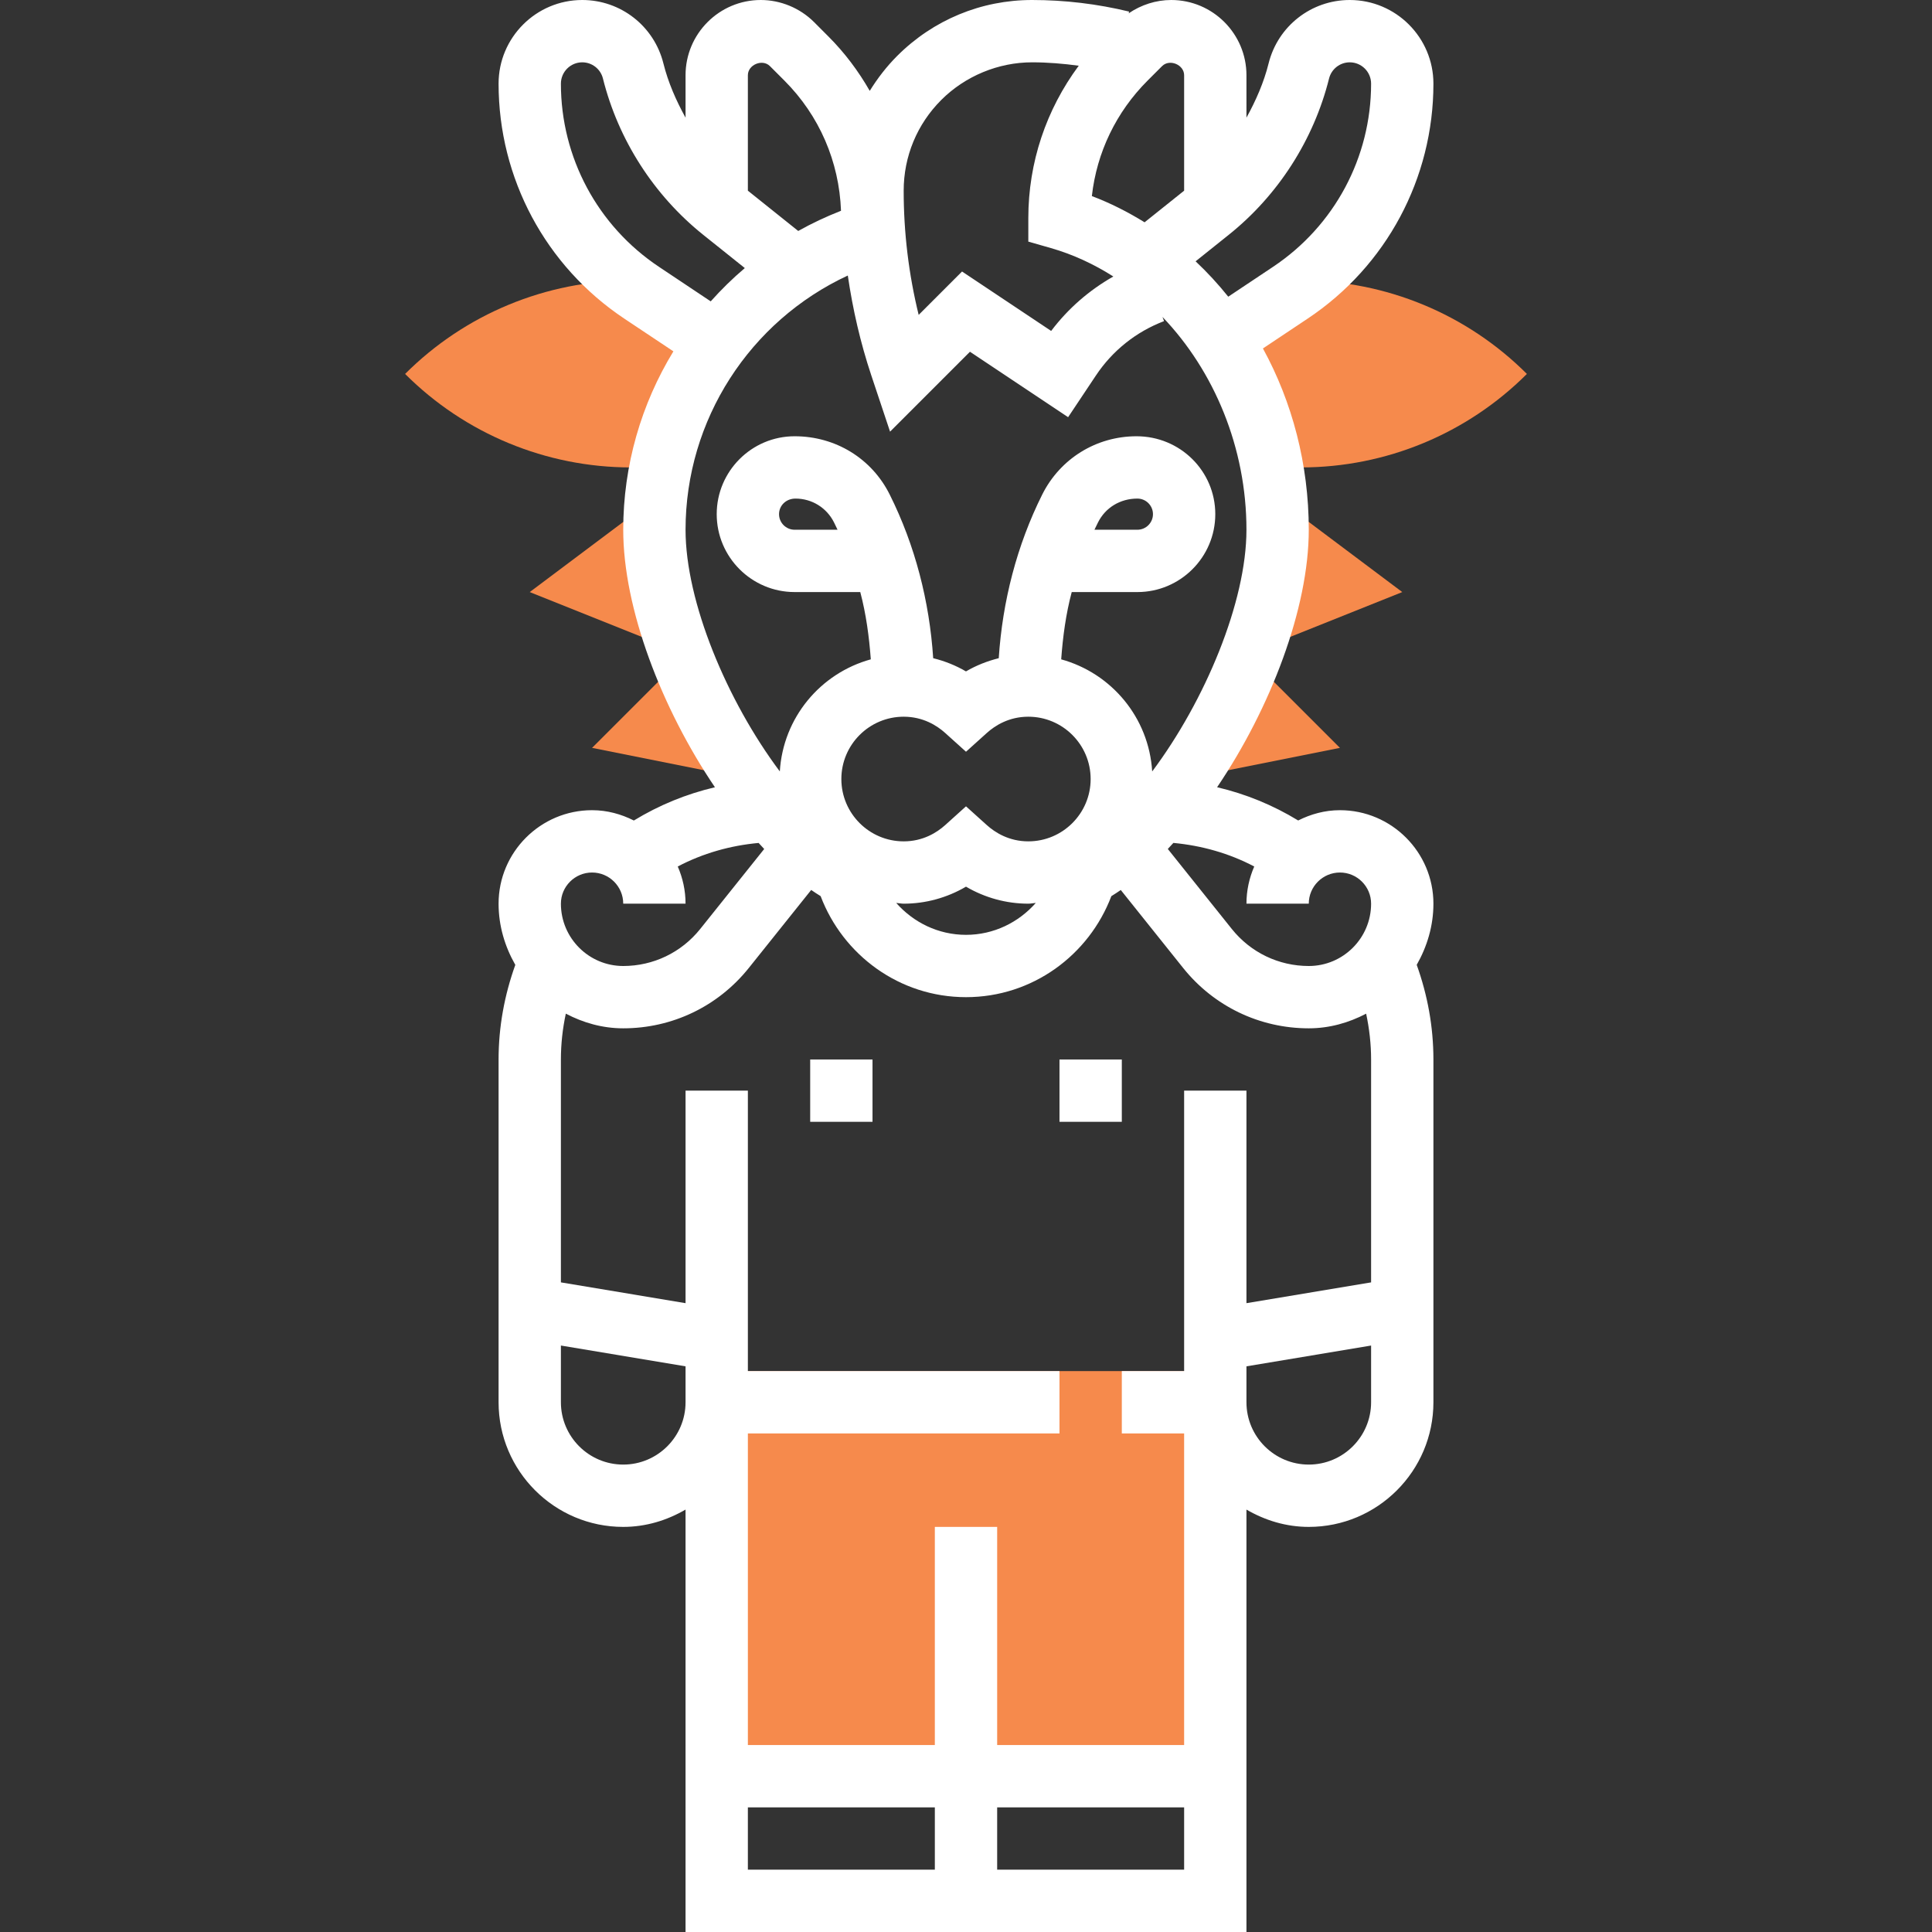 <?xml version="1.0" encoding="iso-8859-1"?>
<!-- Generator: Adobe Illustrator 19.0.0, SVG Export Plug-In . SVG Version: 6.00 Build 0)  -->
<svg xmlns="http://www.w3.org/2000/svg" xmlns:xlink="http://www.w3.org/1999/xlink" version="1.1" id="Capa_1" x="0px" y="0px" viewBox="0 0 496 496" style="enable-background:new 0 0 496 496;" xml:space="preserve">
<rect x="0" y="0" width="496" height="496" fill="#333333" stroke="none"/>
<g>
	<path style="fill:#f68a4c;" d="M161.944,72c-21.728,0-42.576,8.632-57.944,24c15.368,15.368,36.208,24,57.944,24H168l16-32   L161.944,72z"/>
	<polygon style="fill:#f68a4c;" points="136,152 176,168 168,128  "/>
	<polygon style="fill:#f68a4c;" points="192,200 176,168 152,192  "/>
	<rect x="184" y="352" style="fill:#f68a4c;" width="128" height="104"/>
	<path style="fill:#f68a4c;" d="M334.056,72L312,88l16,32h6.056c21.728,0,42.576-8.632,57.944-24   C376.632,80.632,355.792,72,334.056,72z"/>
	<polygon style="fill:#f68a4c;" points="328,128 320,168 360,152  "/>
	<polygon style="fill:#f68a4c;" points="320,168 304,200 344,192  "/>
</g>
<g>
	<path style="fill:#fff;" d="M344,208c-3.872,0-7.48,1.008-10.72,2.64c-6.496-3.96-13.48-6.816-20.816-8.536   C326.16,181.856,336,156.208,336,136c0-16.84-4.256-32.816-11.768-46.544l11.48-7.656C355.928,68.336,368,45.784,368,21.48   C368,9.632,358.368,0,346.52,0c-9.872,0-18.44,6.688-20.832,16.272c-1.224,4.904-3.256,9.528-5.688,13.936V19.312   C320,8.664,311.336,0,300.688,0c-3.896,0-7.72,1.232-10.928,3.424l0.112-0.448C281.728,1,273.344,0,264.968,0   c-13.072,0-25.368,5.096-34.624,14.344c-2.736,2.736-5.064,5.768-7.056,8.984c-2.88-5.032-6.392-9.744-10.6-13.952l-3.72-3.728   C205.368,2.064,200.392,0,195.312,0C184.664,0,176,8.664,176,19.312v10.896c-2.432-4.408-4.464-9.032-5.688-13.936   C167.92,6.688,159.344,0,149.48,0C137.632,0,128,9.632,128,21.48c0,24.304,12.072,46.856,32.288,60.328L172.88,90.2   C164.648,103.696,160,119.448,160,136c0,20.208,9.84,45.856,23.544,66.112c-7.336,1.72-14.32,4.576-20.816,8.536   C159.48,209.008,155.872,208,152,208c-13.232,0-24,10.768-24,24c0,5.736,1.64,11.056,4.296,15.712   C129.504,255.488,128,263.624,128,272v88c0,17.648,14.352,32,32,32c5.856,0,11.272-1.696,16-4.448V496h144V387.552   c4.728,2.752,10.144,4.448,16,4.448c17.648,0,32-14.352,32-32v-88c0-8.368-1.496-16.512-4.288-24.296   C366.36,243.04,368,237.736,368,232C368,218.768,357.232,208,344,208z M352,272v57.224l-32,5.336V280h-16v64v8h-16v16h16v80h-48   v-56h-16v56h-48v-80h80v-16h-80v-8v-64h-16v54.56l-32-5.336V272c0-4,0.44-7.928,1.264-11.768C149.696,262.56,154.656,264,160,264   c12.608,0,24.36-5.648,32.24-15.496l16.016-20.024c0.808,0.56,1.616,1.088,2.424,1.584C216.408,245.176,230.912,256,248,256   s31.592-10.824,37.312-25.928c0.808-0.504,1.616-1.024,2.424-1.584l16.016,20.024C311.64,258.352,323.392,264,336,264   c5.336,0,10.296-1.44,14.728-3.76C351.544,264.08,352,268.008,352,272z M232,184c4.968,0,8.528,2.264,10.648,4.168l5.352,4.824   l5.352-4.824c2.12-1.904,5.68-4.168,10.648-4.168c8.824,0,16,7.176,16,16s-7.176,16-16,16c-4.968,0-8.528-2.264-10.648-4.168   L248,207.008l-5.352,4.824c-2.12,1.904-5.68,4.168-10.648,4.168c-8.824,0-16-7.176-16-16S223.176,184,232,184z M265.92,231.808   C261.52,236.792,255.152,240,248,240s-13.52-3.208-17.92-8.192c0.648,0.04,1.264,0.192,1.92,0.192c5.64,0,11.144-1.52,16-4.368   c4.856,2.848,10.36,4.368,16,4.368C264.656,232,265.272,231.848,265.92,231.808z M322,222.456c-1.272,2.928-2,6.152-2,9.544h16   c0-4.416,3.592-8,8-8s8,3.584,8,8c0,8.824-7.176,16-16,16c-7.728,0-14.92-3.464-19.752-9.496l-16.44-20.552   c0.48-0.504,0.96-1.032,1.432-1.552C308.544,217.088,315.56,219.064,322,222.456z M341.208,20.152   c0.616-2.44,2.8-4.152,5.312-4.152c3.024,0,5.48,2.456,5.48,5.48c0,18.936-9.408,36.512-25.168,47.016l-11.504,7.672   c-2.592-3.232-5.384-6.272-8.384-9.08l8.512-6.808C328.128,50.152,337.272,35.896,341.208,20.152z M298.336,16.976   c1.928-1.928,5.664-0.368,5.664,2.336v29.64l-10.152,8.12c-4.28-2.648-8.784-4.936-13.536-6.736   c1.256-11.192,6.224-21.56,14.312-29.648L298.336,16.976z M241.656,25.656C247.8,19.52,256.296,16,264.968,16   c4.008,0,8.008,0.336,11.976,0.872C268.584,28.152,264,41.712,264,56v6.032l5.8,1.656c5.68,1.632,11.048,4.128,16.024,7.296   c-6.2,3.528-11.624,8.232-15.96,13.976l-22.88-15.256L235.848,80.84C233.296,70.424,232,59.744,232,48.968   C232,40.16,235.432,31.88,241.656,25.656z M197.656,16.968l3.72,3.72c8.984,8.992,14.064,20.8,14.536,33.424   c-3.808,1.496-7.48,3.216-10.984,5.184L192,48.952v-29.64C192,16.608,195.744,15.056,197.656,16.968z M169.168,68.496   C153.408,57.992,144,40.416,144,21.48c0-3.024,2.456-5.48,5.48-5.48c2.512,0,4.704,1.712,5.312,4.152   c3.936,15.752,13.088,30,25.752,40.136l10.672,8.536c-3.128,2.648-6.04,5.504-8.752,8.544L169.168,68.496z M217.656,70.736   c1.272,8.68,3.24,17.264,6.032,25.64l4.816,14.44l20.512-20.512l25.2,16.8l7.128-10.688c4.264-6.408,10.32-11.232,17.504-13.976   l-0.408-1.072C311.744,95.256,320,115.008,320,136c0,18.52-10.624,43.92-24.2,62.056c-0.848-13.832-10.44-25.216-23.36-28.784   c0.424-5.824,1.2-11.624,2.704-17.272H292c11.024,0,20-8.968,20-20s-8.976-20-20.224-20c-10.312,0-19.584,5.728-24.2,14.952   c-6.528,13.048-10.216,27.456-11.168,42.024c-2.936,0.736-5.776,1.848-8.416,3.392c-2.64-1.544-5.472-2.664-8.416-3.392   c-0.952-14.568-4.64-28.968-11.168-42.024C223.808,117.728,214.536,112,204,112c-11.024,0-20,8.968-20,20s8.976,20,20,20h16.856   c1.496,5.648,2.272,11.448,2.704,17.272c-12.92,3.56-22.512,14.944-23.36,28.776C186.624,179.912,176,154.512,176,136   C176,107.792,192.488,82.432,217.656,70.736z M280.976,136c0.296-0.632,0.608-1.264,0.92-1.888C283.776,130.344,287.56,128,292,128   c2.208,0,4,1.8,4,4s-1.792,4-4,4H280.976z M215.024,136H204c-2.208,0-4-1.8-4-4s1.792-4,4.224-4c4.216,0,8,2.344,9.888,6.112   C214.424,134.736,214.728,135.368,215.024,136z M152,224c4.408,0,8,3.584,8,8h16c0-3.392-0.728-6.616-2-9.544   c6.448-3.392,13.464-5.376,20.76-6.048c0.472,0.52,0.952,1.048,1.432,1.552l-16.44,20.552C174.92,244.536,167.728,248,160,248   c-8.824,0-16-7.176-16-16C144,227.584,147.592,224,152,224z M160,376c-8.824,0-16-7.176-16-16v-14.56l32,5.336V360   C176,368.824,168.824,376,160,376z M192,464h48v16h-48V464z M256,480v-16h48v16H256z M336,376c-8.824,0-16-7.176-16-16v-9.224   l32-5.336V360C352,368.824,344.824,376,336,376z"/>
	<rect x="208" y="272" style="fill:#fff;" width="16" height="16"/>
	<rect x="272" y="272" style="fill:#fff;" width="16" height="16"/>
</g>
<g>
</g>
<g>
</g>
<g>
</g>
<g>
</g>
<g>
</g>
<g>
</g>
<g>
</g>
<g>
</g>
<g>
</g>
<g>
</g>
<g>
</g>
<g>
</g>
<g>
</g>
<g>
</g>
<g>
</g>
</svg>
